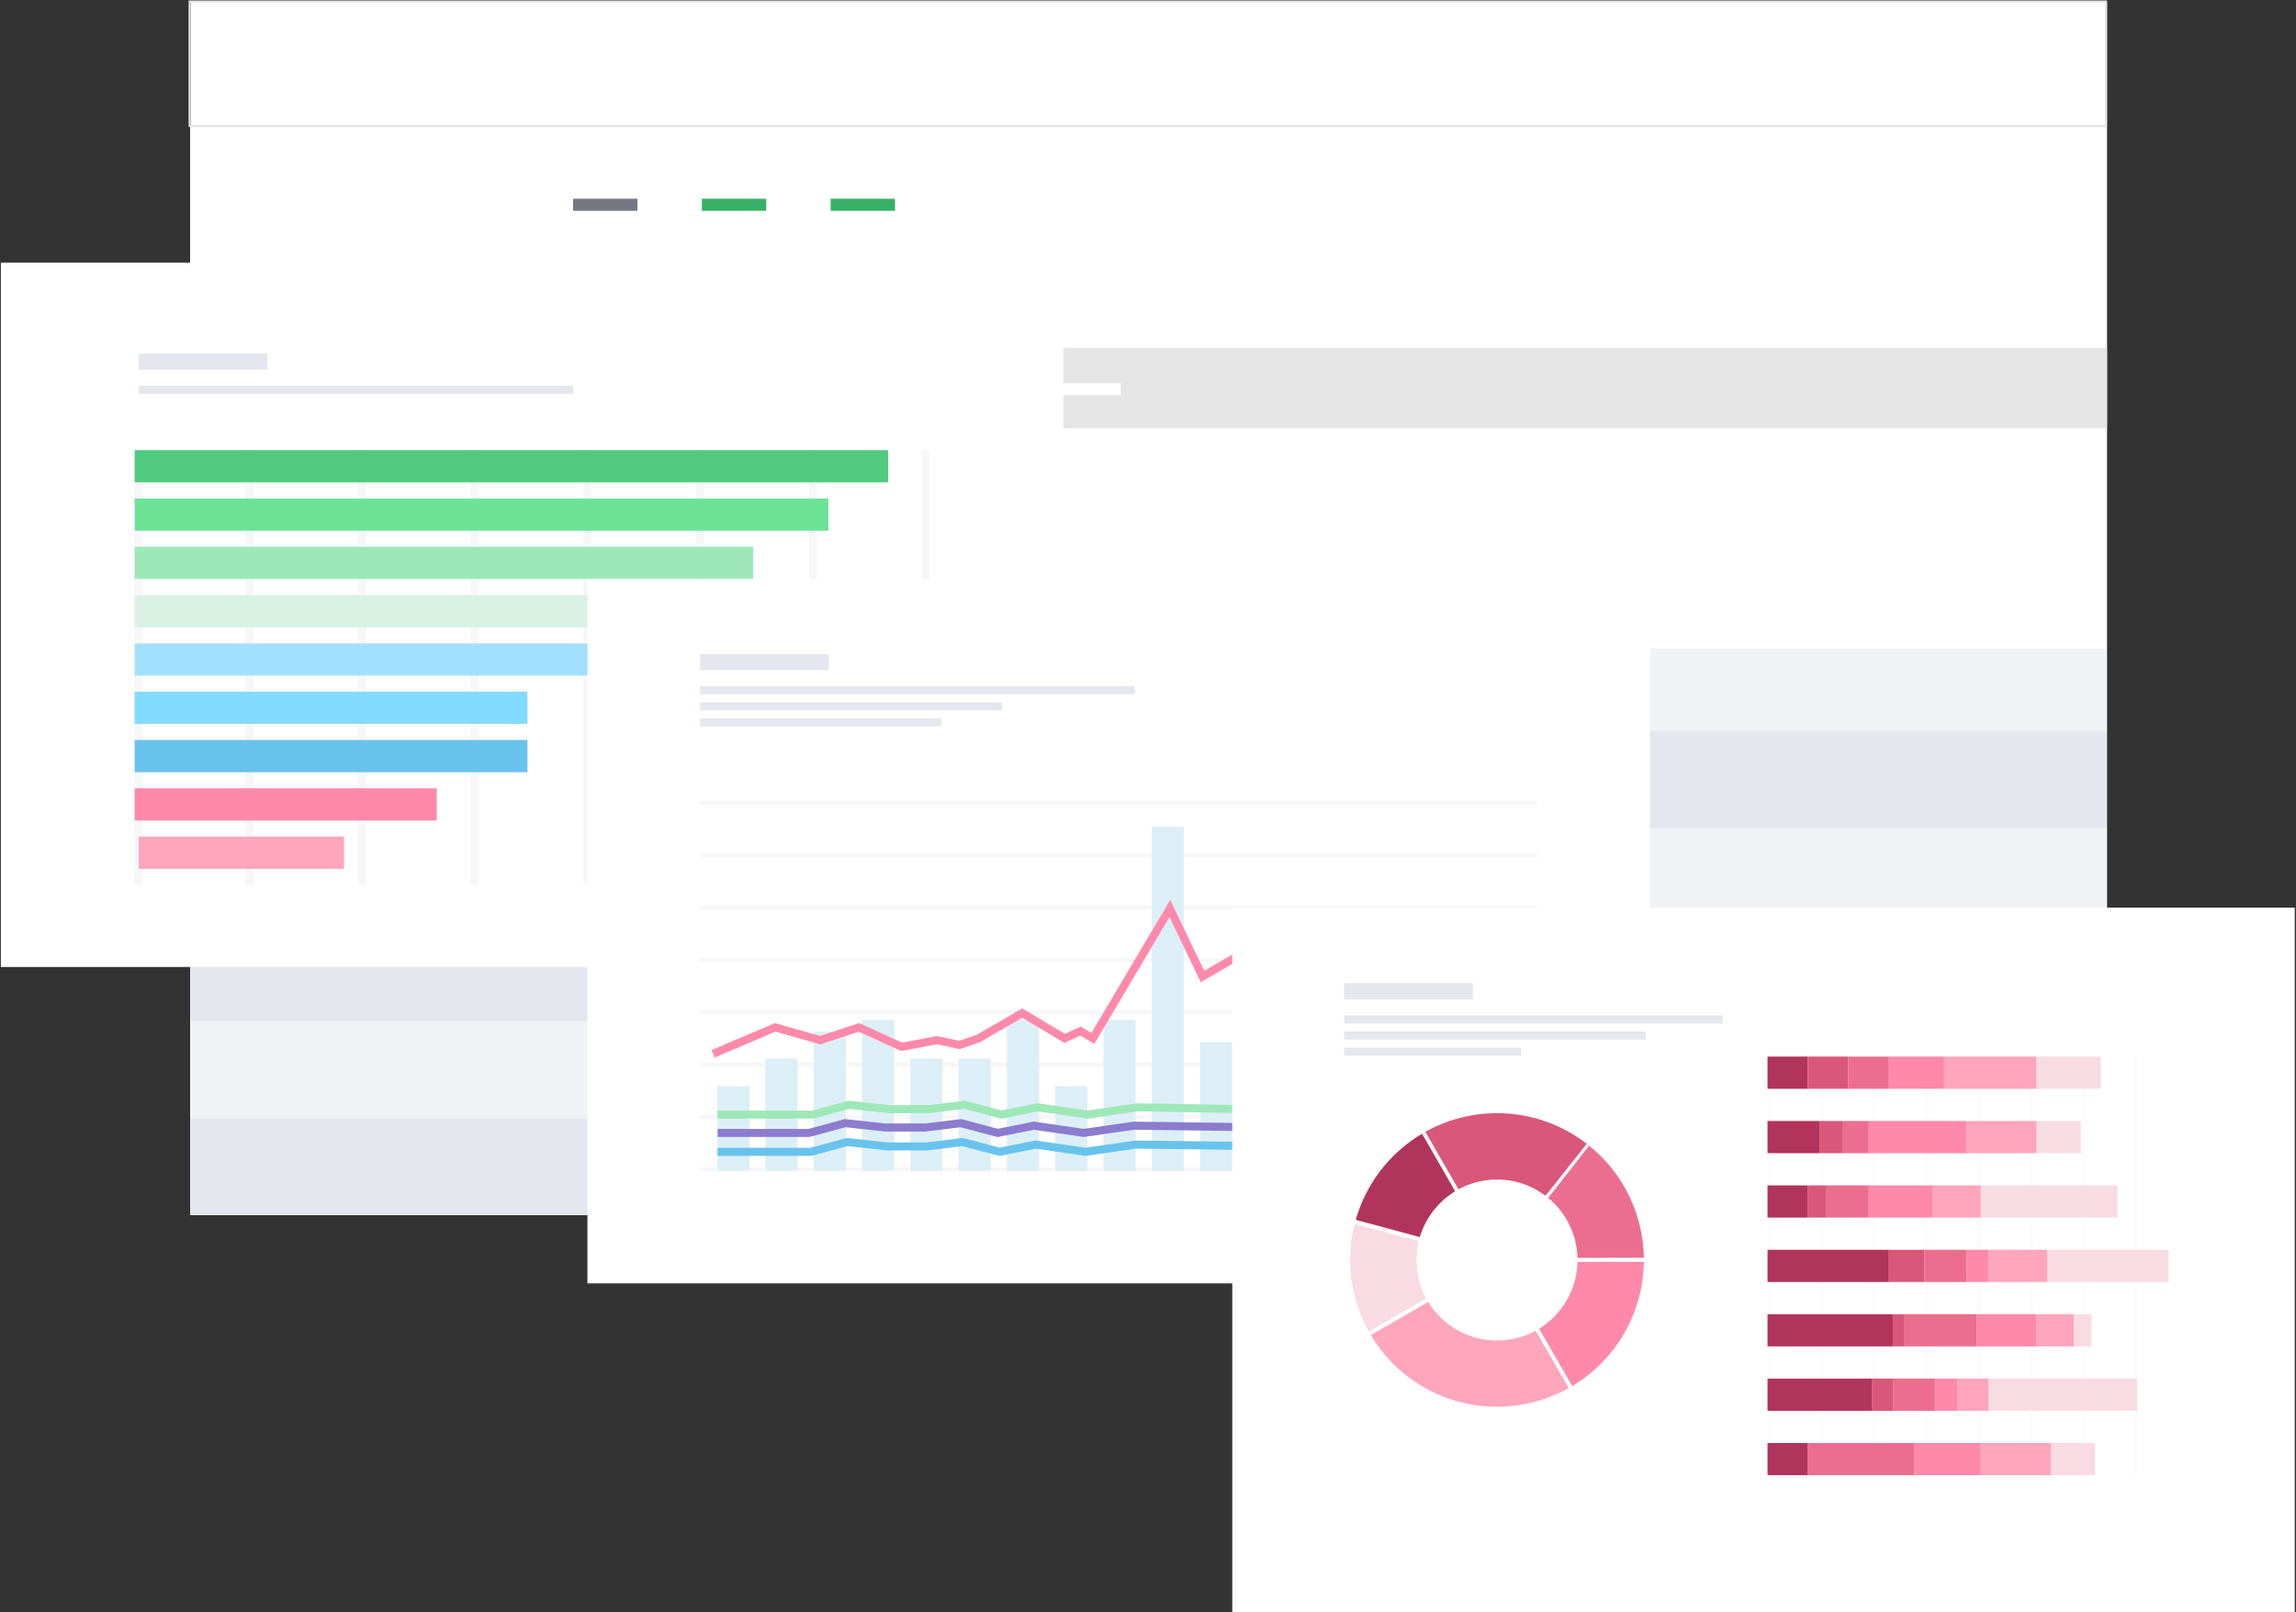 <?xml version="1.0" encoding="UTF-8"?>
<svg width="1141px" height="801px" viewBox="0 0 1141 801" version="1.1" xmlns="http://www.w3.org/2000/svg" xmlns:xlink="http://www.w3.org/1999/xlink">
    <rect x="0" y="0" width="1141" height="801" fill="#333333" stroke="none"/>
    <title>abstraction-faster-exploration-c005d567495581108190d860676581b3</title>
    <defs>
        <path d="M74,0 C74,12.99 70.58,25.751 64.085,37 C57.591,48.249 48.249,57.591 37,64.086 L0,0 L74,0 Z" id="path-1"></path>
        <path d="M101.093,64.077 C92.678,68.938 83.388,72.094 73.754,73.365 C64.12,74.635 54.329,73.996 44.942,71.483 C35.555,68.97 26.754,64.633 19.043,58.719 C11.332,52.805 4.861,45.43 0,37.015 L64.078,-1.13686838e-13 L101.093,64.077 Z" id="path-3"></path>
        <path d="M9.933,56.149 C5.07,47.735 1.912,38.446 0.638,28.812 C-0.635,19.178 0.002,9.388 2.513,-1.13686838e-13 L74.001,19.117 L9.933,56.149 Z" id="path-5"></path>
        <path d="M0,44.866 C5.116,25.919 17.55,9.78 34.565,1.13686838e-13 L71.442,64.157 L0,44.866 Z" id="path-7"></path>
        <path d="M0,9.912 C12.865,2.486 27.667,-0.897 42.48,0.203 C57.293,1.304 71.433,6.837 83.059,16.083 L36.998,74 L0,9.912 Z" id="path-9"></path>
        <path d="M45.606,0 C54.429,6.905 61.568,15.722 66.487,25.788 C71.405,35.853 73.974,46.904 73.999,58.107 L0,58.276 L45.606,0 Z" id="path-11"></path>
    </defs>
    <g id="Page-2" stroke="none" stroke-width="1" fill="none" fill-rule="evenodd">
        <g id="abstraction-faster-exploration-c005d567495581108190d860676581b3" transform="translate(0.423, 0.725)">
            <polygon id="Path" fill="#FFFFFF" fill-rule="nonzero" points="1046.675 0 94.312 0 94.312 602.957 1046.675 602.957"></polygon>
            <rect id="Rectangle" fill="#FFFFFF" fill-rule="nonzero" x="94.053" y="61.842" width="952.361" height="259.735"></rect>
            <rect id="Rectangle" fill="#E5E5E5" fill-rule="nonzero" x="94.312" y="172.069" width="952.361" height="40"></rect>
            <rect id="Rectangle" fill="#757782" fill-rule="nonzero" x="284.357" y="98.03" width="32" height="6"></rect>
            <rect id="Rectangle" fill="#37B067" fill-rule="nonzero" x="348.357" y="98.03" width="32" height="6"></rect>
            <rect id="Rectangle" fill="#37B067" fill-rule="nonzero" x="412.357" y="98.03" width="32" height="6"></rect>
            <rect id="Rectangle" fill="#FFFFFF" fill-rule="nonzero" x="172.28" y="96.03" width="48.077" height="8"></rect>
            <rect id="Rectangle" fill="#D9577A" fill-rule="nonzero" x="220.18" y="281.679" width="32" height="6"></rect>
            <rect id="Rectangle" fill="#FFFFFF" fill-rule="nonzero" x="284.18" y="281.679" width="54" height="6"></rect>
            <rect id="Rectangle" fill="#D9577A" fill-rule="nonzero" x="220.18" y="235.679" width="32" height="6"></rect>
            <rect id="Rectangle" fill="#FFFFFF" fill-rule="nonzero" x="284.18" y="235.679" width="128" height="6"></rect>
            <rect id="Rectangle" fill="#FFFFFF" fill-rule="nonzero" x="500.53" y="189.679" width="56" height="6"></rect>
            <rect id="Rectangle" fill="#D9577A" fill-rule="nonzero" x="284.53" y="189.679" width="24" height="6"></rect>
            <rect id="Rectangle" fill="#FFFFFF" fill-rule="nonzero" x="340.53" y="189.679" width="72" height="6"></rect>
            <rect id="Rectangle" fill="#D9577A" fill-rule="nonzero" x="444.53" y="189.679" width="24" height="6"></rect>
            <rect id="Rectangle" fill="#D9577A" fill-rule="nonzero" x="220.18" y="143.679" width="32" height="6"></rect>
            <rect id="Rectangle" fill="#FFFFFF" fill-rule="nonzero" x="276.18" y="143.679" width="56" height="6"></rect>
            <rect id="Rectangle" fill="#FFFFFF" fill-rule="nonzero" x="404.18" y="143.679" width="64" height="6"></rect>
            <rect id="Rectangle" fill="#D9577A" fill-rule="nonzero" x="356.18" y="143.679" width="24" height="6"></rect>
            <rect id="Rectangle" fill="#F1F2F5" fill-rule="nonzero" x="94.052" y="321.577" width="952.362" height="281.38"></rect>
            <rect id="Rectangle" fill="#E4E7ED" fill-rule="nonzero" x="94.053" y="362.577" width="952.362" height="48"></rect>
            <rect id="Rectangle" fill="#E4E7ED" fill-rule="nonzero" x="94.053" y="458.577" width="952.362" height="48"></rect>
            <rect id="Rectangle" fill="#E4E7ED" fill-rule="nonzero" x="94.053" y="554.957" width="952.362" height="48"></rect>
            <rect id="Rectangle" stroke="#E5E5E5" fill-rule="nonzero" x="93.794" y="0" width="952.362" height="61.842"></rect>
            <g id="Group" transform="translate(0, 129.75)">
                <rect id="Rectangle" fill="#FFFFFF" fill-rule="nonzero" transform="translate(264, 175) scale(-1, 1) translate(-264, -175) " x="0" y="5.68434189e-14" width="528" height="350"></rect>
                <rect id="Rectangle" fill="#E4E7ED" fill-rule="nonzero" x="68.5" y="45.218" width="64" height="8"></rect>
                <rect id="Rectangle" fill="#E4E7ED" fill-rule="nonzero" x="68.5" y="61.219" width="216" height="4"></rect>
                <line x1="68.5" y1="93.219" x2="68.5" y2="309.219" id="Path" stroke="#F7F7F9" stroke-width="4"></line>
                <line x1="123.5" y1="93.219" x2="123.5" y2="309.219" id="Path" stroke="#F7F7F9" stroke-width="4"></line>
                <line x1="179.5" y1="93.219" x2="179.5" y2="309.219" id="Path" stroke="#F7F7F9" stroke-width="4"></line>
                <line x1="235.5" y1="93.219" x2="235.5" y2="309.219" id="Path" stroke="#F7F7F9" stroke-width="4"></line>
                <line x1="68.5" y1="93.219" x2="68.5" y2="309.219" id="Path" stroke="#F7F7F9" stroke-width="4"></line>
                <line x1="123.5" y1="93.219" x2="123.5" y2="309.219" id="Path" stroke="#F7F7F9" stroke-width="4"></line>
                <line x1="179.5" y1="93.219" x2="179.5" y2="309.219" id="Path" stroke="#F7F7F9" stroke-width="4"></line>
                <line x1="235.5" y1="93.219" x2="235.5" y2="309.219" id="Path" stroke="#F7F7F9" stroke-width="4"></line>
                <line x1="291.5" y1="93.219" x2="291.5" y2="309.219" id="Path" stroke="#F7F7F9" stroke-width="4"></line>
                <line x1="347.5" y1="93.219" x2="347.5" y2="309.219" id="Path" stroke="#F7F7F9" stroke-width="4"></line>
                <line x1="403.5" y1="93.219" x2="403.5" y2="309.219" id="Path" stroke="#F7F7F9" stroke-width="4"></line>
                <line x1="459.5" y1="93.219" x2="459.5" y2="309.219" id="Path" stroke="#F7F7F9" stroke-width="4"></line>
                <rect id="Rectangle" fill="#51CB80" fill-rule="nonzero" x="66.499" y="93.219" width="374.441" height="16"></rect>
                <rect id="Rectangle" fill="#6CE397" fill-rule="nonzero" x="66.499" y="117.219" width="344.757" height="16"></rect>
                <rect id="Rectangle" fill="#9EE8B8" fill-rule="nonzero" x="66.499" y="141.219" width="307.398" height="16"></rect>
                <rect id="Rectangle" fill="#D9F2E4" fill-rule="nonzero" x="66.499" y="165.219" width="265.053" height="16"></rect>
                <rect id="Rectangle" fill="#A3E0FF" fill-rule="nonzero" x="66.499" y="189.219" width="239.64" height="16"></rect>
                <rect id="Rectangle" fill="#83DBFF" fill-rule="nonzero" x="66.499" y="213.219" width="195.191" height="16"></rect>
                <rect id="Rectangle" fill="#68C3EC" fill-rule="nonzero" x="66.499" y="237.219" width="195.191" height="16"></rect>
                <rect id="Rectangle" fill="#FF89AB" fill-rule="nonzero" x="66.499" y="261.219" width="150.117" height="16"></rect>
                <rect id="Rectangle" fill="#FFA5BC" fill-rule="nonzero" x="68.5" y="285.219" width="102.036" height="16"></rect>
                <g transform="translate(291.5, 157.219)">
                    <rect id="Rectangle" fill="#FFFFFF" fill-rule="nonzero" transform="translate(264, 175) scale(-1, 1) translate(-264, -175) " x="0" y="5.68434189e-14" width="528" height="350"></rect>
                    <rect id="Rectangle" fill="#F7F7F9" fill-rule="nonzero" x="56" y="110.312" width="416" height="2"></rect>
                    <rect id="Rectangle" fill="#F7F7F9" fill-rule="nonzero" x="56" y="136.312" width="416" height="2"></rect>
                    <rect id="Rectangle" fill="#F7F7F9" fill-rule="nonzero" x="56" y="162.312" width="416" height="2"></rect>
                    <rect id="Rectangle" fill="#F7F7F9" fill-rule="nonzero" x="56" y="188.312" width="416" height="2"></rect>
                    <rect id="Rectangle" fill="#F7F7F9" fill-rule="nonzero" x="56" y="214.312" width="416" height="2"></rect>
                    <rect id="Rectangle" fill="#F7F7F9" fill-rule="nonzero" x="56" y="240.312" width="416" height="2"></rect>
                    <rect id="Rectangle" fill="#F7F7F9" fill-rule="nonzero" x="56" y="266.312" width="416" height="2"></rect>
                    <rect id="Rectangle" fill="#F7F7F9" fill-rule="nonzero" x="56" y="292.312" width="416" height="2"></rect>
                    <rect id="Rectangle" fill="#DCEFF6" fill-rule="nonzero" x="64.637" y="251.989" width="16" height="42"></rect>
                    <rect id="Rectangle" fill="#DCEFF6" fill-rule="nonzero" x="88.45" y="238.267" width="16" height="55.722"></rect>
                    <rect id="Rectangle" fill="#DCEFF6" fill-rule="nonzero" x="112.45" y="224.827" width="16" height="69.162"></rect>
                    <rect id="Rectangle" fill="#DCEFF6" fill-rule="nonzero" x="136.45" y="219.067" width="16" height="74.922"></rect>
                    <rect id="Rectangle" fill="#DCEFF6" fill-rule="nonzero" x="160.45" y="238.267" width="16" height="55.722"></rect>
                    <rect id="Rectangle" fill="#DCEFF6" fill-rule="nonzero" x="184.45" y="238.267" width="16" height="55.722"></rect>
                    <rect id="Rectangle" fill="#DCEFF6" fill-rule="nonzero" x="208.45" y="219.067" width="16" height="74.922"></rect>
                    <rect id="Rectangle" fill="#DCEFF6" fill-rule="nonzero" x="232.45" y="251.989" width="16" height="42"></rect>
                    <rect id="Rectangle" fill="#DCEFF6" fill-rule="nonzero" x="256.45" y="219.067" width="16" height="74.922"></rect>
                    <rect id="Rectangle" fill="#DCEFF6" fill-rule="nonzero" x="280.45" y="123.142" width="16" height="170.847"></rect>
                    <rect id="Rectangle" fill="#DCEFF6" fill-rule="nonzero" x="304.45" y="230.144" width="16" height="63.845"></rect>
                    <rect id="Rectangle" fill="#DCEFF6" fill-rule="nonzero" x="328.451" y="238.267" width="16" height="55.722"></rect>
                    <rect id="Rectangle" fill="#DCEFF6" fill-rule="nonzero" x="352.451" y="198.124" width="16" height="95.864"></rect>
                    <rect id="Rectangle" fill="#DCEFF6" fill-rule="nonzero" x="376.451" y="230.144" width="16" height="63.845"></rect>
                    <rect id="Rectangle" fill="#DCEFF6" fill-rule="nonzero" x="400.451" y="238.267" width="16" height="55.722"></rect>
                    <rect id="Rectangle" fill="#DCEFF6" fill-rule="nonzero" x="424.451" y="224.827" width="16" height="69.162"></rect>
                    <rect id="Rectangle" fill="#DCEFF6" fill-rule="nonzero" x="448.451" y="198.124" width="16" height="95.864"></rect>
                    <polyline id="Path" stroke="#FF89AB" stroke-width="4" points="62.45 235.936 93.283 222.781 115.721 229.148 134.947 222.781 156.161 232.463 173.755 229.148 184.926 231.542 194.355 228.268 216.107 215.682 237.153 228.268 245.032 224.652 251.196 228.268 289.45 163.714 305.65 197.533 320.337 188.994 336.588 197.533 355.558 188.994 382.05 211.104 396.5 201.036 414.563 188.994 430.078 211.104 470.585 275.6"></polyline>
                    <polyline id="Path" stroke="#9EE8B8" stroke-width="4" points="64.61 266.117 78.931 266.117 112.15 266.117 130.015 261.249 149.962 263.425 169.909 263.425 187.499 261.249 205.814 266.117 223.766 262.518 248.583 266.117 273.513 262.518 325.304 263.425 358.091 253.256 384.751 266.117 416.478 266.117 457.128 266.117 471.192 276.258"></polyline>
                    <polyline id="Path" stroke="#8B7CCE" stroke-width="4" points="64.676 275.244 79.559 275.244 110.202 275.244 128.067 270.376 148.014 272.552 167.961 272.552 185.55 270.376 203.865 275.244 221.817 271.645 246.635 275.244 271.564 271.645 327.793 272.366 356.326 263.405 382.803 275.244 427.303 275.244 452.535 272.366 471.85 276.561"></polyline>
                    <polyline id="Path" stroke="#68C3EC" stroke-width="4" points="64.676 284.627 78.304 284.627 111.123 284.627 128.988 279.759 148.935 281.935 168.881 281.935 186.471 279.759 204.786 284.627 222.738 281.028 247.555 284.627 272.485 281.028 328.714 281.749 357.247 272.788 383.724 284.627 435.381 284.627 453.307 277.756 472.406 276.663"></polyline>
                    <rect id="Rectangle" fill="#E4E7ED" fill-rule="nonzero" x="56" y="37.254" width="64" height="8"></rect>
                    <rect id="Rectangle" fill="#E4E7ED" fill-rule="nonzero" x="56" y="53.254" width="216" height="4"></rect>
                    <rect id="Rectangle" fill="#E4E7ED" fill-rule="nonzero" x="56" y="61.254" width="150" height="4"></rect>
                    <rect id="Rectangle" fill="#E4E7ED" fill-rule="nonzero" x="56" y="69.254" width="120" height="4"></rect>
                </g>
            </g>
            <g id="Group" transform="translate(611.955, 450.281)">
                <rect id="Rectangle" fill="#FFFFFF" fill-rule="nonzero" transform="translate(264, 175) scale(-1, 1) translate(-264, -175) " x="0" y="0" width="528" height="350"></rect>
                <rect id="Rectangle" fill="#E4E7ED" fill-rule="nonzero" x="55.56" y="37.533" width="64" height="8"></rect>
                <rect id="Rectangle" fill="#E4E7ED" fill-rule="nonzero" x="55.56" y="53.533" width="188" height="4"></rect>
                <rect id="Rectangle" fill="#E4E7ED" fill-rule="nonzero" x="55.56" y="61.533" width="150" height="4"></rect>
                <rect id="Rectangle" fill="#E4E7ED" fill-rule="nonzero" x="55.56" y="69.533" width="88" height="4"></rect>
                <rect id="Rectangle" fill="#F7F7F9" fill-rule="nonzero" opacity="0.4" x="265.995" y="74" width="2" height="208"></rect>
                <rect id="Rectangle" fill="#F7F7F9" fill-rule="nonzero" opacity="0.4" x="291.995" y="74" width="2" height="208"></rect>
                <rect id="Rectangle" fill="#F7F7F9" fill-rule="nonzero" opacity="0.4" x="317.995" y="74" width="2" height="208"></rect>
                <rect id="Rectangle" fill="#F7F7F9" fill-rule="nonzero" opacity="0.4" x="343.995" y="74" width="2" height="208"></rect>
                <rect id="Rectangle" fill="#F7F7F9" fill-rule="nonzero" opacity="0.4" x="370" y="74" width="2" height="208"></rect>
                <rect id="Rectangle" fill="#F7F7F9" fill-rule="nonzero" opacity="0.4" x="396" y="74" width="2" height="208"></rect>
                <rect id="Rectangle" fill="#F7F7F9" fill-rule="nonzero" opacity="0.4" x="422" y="74" width="2" height="208"></rect>
                <rect id="Rectangle" fill="#F7F7F9" fill-rule="nonzero" opacity="0.4" x="448" y="74" width="2" height="208"></rect>
                <rect id="Rectangle" fill="#B1345C" fill-rule="nonzero" x="265.995" y="74" width="20" height="16"></rect>
                <rect id="Rectangle" fill="#D9577A" fill-rule="nonzero" x="285.995" y="74" width="20" height="16"></rect>
                <rect id="Rectangle" fill="#D9577A" fill-rule="nonzero" x="291.996" y="106" width="11.553" height="16"></rect>
                <rect id="Rectangle" fill="#D9577A" fill-rule="nonzero" x="285.995" y="138" width="9.33" height="16"></rect>
                <rect id="Rectangle" fill="#D9577A" fill-rule="nonzero" x="326.307" y="170" width="17.688" height="16"></rect>
                <rect id="Rectangle" fill="#D9577A" fill-rule="nonzero" x="317.995" y="234" width="10.319" height="16"></rect>
                <polygon id="Path" fill="#FF89AB" fill-rule="nonzero" points="326.307 74 354.006 74 354.006 90 326.307 90"></polygon>
                <polygon id="Path" fill="#FF89AB" fill-rule="nonzero" points="316.307 106 364.88 106 364.88 122 316.307 122"></polygon>
                <polygon id="Path" fill="#FF89AB" fill-rule="nonzero" points="338.826 266 371.96 266 371.96 282 338.826 282"></polygon>
                <polygon id="Path" fill="#FF89AB" fill-rule="nonzero" points="316.307 138 348.208 138 348.208 154 316.307 154"></polygon>
                <polygon id="Path" fill="#FF89AB" fill-rule="nonzero" points="364.88 170 375.96 170 375.96 186 364.88 186"></polygon>
                <polygon id="Path" fill="#FF89AB" fill-rule="nonzero" points="349.199 234 360.278 234 360.278 250 349.199 250"></polygon>
                <polygon id="Path" fill="#EB6E90" fill-rule="nonzero" points="306.006 74 326.307 74 326.307 90 306.006 90"></polygon>
                <polygon id="Path" fill="#EB6E90" fill-rule="nonzero" points="303.549 106 316.307 106 316.307 122 303.549 122"></polygon>
                <polygon id="Path" fill="#EB6E90" fill-rule="nonzero" points="285.995 266 338.826 266 338.826 282 285.995 282"></polygon>
                <polygon id="Path" fill="#EB6E90" fill-rule="nonzero" points="295.325 138 316.307 138 316.307 154 295.325 154"></polygon>
                <polygon id="Path" fill="#EB6E90" fill-rule="nonzero" points="343.995 170 364.88 170 364.88 186 343.995 186"></polygon>
                <polygon id="Path" fill="#EB6E90" fill-rule="nonzero" points="328.314 234 349.199 234 349.199 250 328.314 250"></polygon>
                <polygon id="Path" fill="#FFA5BC" fill-rule="nonzero" points="353.649 74 399.65 74 399.65 90 353.649 90"></polygon>
                <polygon id="Path" fill="#FFA5BC" fill-rule="nonzero" points="364.88 106 399.66 106 399.66 122 364.88 122"></polygon>
                <polygon id="Path" fill="#FFA5BC" fill-rule="nonzero" points="371.96 266 406.74 266 406.74 282 371.96 282"></polygon>
                <polygon id="Path" fill="#FFA5BC" fill-rule="nonzero" points="348.208 138 371.99 138 371.99 154 348.208 154"></polygon>
                <polygon id="Path" fill="#FFA5BC" fill-rule="nonzero" points="375.96 170 405.13 170 405.13 186 375.96 186"></polygon>
                <polygon id="Path" fill="#FFA5BC" fill-rule="nonzero" points="360.277 234 375.96 234 375.96 250 360.277 250"></polygon>
                <polygon id="Path" fill="#F9DCE3" fill-rule="nonzero" points="399.66 74 431.66 74 431.66 90 399.66 90"></polygon>
                <polygon id="Path" fill="#F9DCE3" fill-rule="nonzero" points="399.66 106 421.66 106 421.66 122 399.66 122"></polygon>
                <polygon id="Path" fill="#F9DCE3" fill-rule="nonzero" points="406.74 266 428.74 266 428.74 282 406.74 282"></polygon>
                <rect id="Rectangle" fill="#D9577A" fill-rule="nonzero" x="328.235" y="202" width="5.873" height="16"></rect>
                <polygon id="Path" fill="#FF89AB" fill-rule="nonzero" points="369.99 202 399.65 202 399.65 218 369.99 218"></polygon>
                <polygon id="Path" fill="#EB6E90" fill-rule="nonzero" points="334.108 202 369.99 202 369.99 218 334.108 218"></polygon>
                <polygon id="Path" fill="#FFA5BC" fill-rule="nonzero" points="399.66 202 418.29 202 418.29 218 399.66 218"></polygon>
                <polygon id="Path" fill="#F9DCE3" fill-rule="nonzero" points="418.29 202 427.07 202 427.07 218 418.29 218"></polygon>
                <polygon id="Path" fill="#F9DCE3" fill-rule="nonzero" points="371.99 138 439.86 138 439.86 154 371.99 154"></polygon>
                <polygon id="Path" fill="#F9DCE3" fill-rule="nonzero" points="405.13 170 465.32 170 465.32 186 405.13 186"></polygon>
                <polygon id="Path" fill="#F9DCE3" fill-rule="nonzero" points="375.96 234 449.64 234 449.64 250 375.96 250"></polygon>
                <polygon id="Path" fill="#B1345C" fill-rule="nonzero" points="265.995 106 291.995 106 291.995 122 265.995 122"></polygon>
                <polygon id="Path" fill="#B1345C" fill-rule="nonzero" points="265.995 138 285.995 138 285.995 154 265.995 154"></polygon>
                <polygon id="Path" fill="#B1345C" fill-rule="nonzero" points="265.995 170 326.308 170 326.308 186 265.995 186"></polygon>
                <polygon id="Path" fill="#B1345C" fill-rule="nonzero" points="265.995 234 317.995 234 317.995 250 265.995 250"></polygon>
                <polygon id="Path" fill="#B1345C" fill-rule="nonzero" points="265.995 202 328.235 202 328.235 218 265.995 218"></polygon>
                <polygon id="Path" fill="#B1345C" fill-rule="nonzero" points="265.995 266 285.995 266 285.995 282 265.995 282"></polygon>
                <g id="Clipped" transform="translate(131.56, 175)">
                    <mask id="mask-2" fill="white">
                        <use xlink:href="#path-1"></use>
                    </mask>
                    <g id="Path"></g>
                    <path d="M74,0 C74,12.99 70.58,25.751 64.085,37 C57.591,48.249 48.249,57.591 37,64.086 L0,0 L74,0 Z" id="Path" stroke="#FFFFFF" stroke-width="2" fill="#FF89AB" fill-rule="nonzero" mask="url(#mask-2)"></path>
                </g>
                <g id="Clipped" transform="translate(67.482, 175)">
                    <mask id="mask-4" fill="white">
                        <use xlink:href="#path-3"></use>
                    </mask>
                    <g id="Path"></g>
                    <path d="M101.093,64.077 C92.678,68.938 83.388,72.094 73.754,73.365 C64.12,74.635 54.329,73.996 44.942,71.483 C35.555,68.97 26.754,64.633 19.043,58.719 C11.332,52.805 4.861,45.43 0,37.015 L64.078,-1.13686838e-13 L101.093,64.077 Z" id="Path" stroke="#FFFFFF" stroke-width="2" fill="#FFA5BC" fill-rule="nonzero" mask="url(#mask-4)"></path>
                </g>
                <g id="Clipped" transform="translate(57.559, 155.883)">
                    <mask id="mask-6" fill="white">
                        <use xlink:href="#path-5"></use>
                    </mask>
                    <g id="Path"></g>
                    <path d="M9.933,56.149 C5.07,47.735 1.912,38.446 0.638,28.812 C-0.635,19.178 0.002,9.388 2.513,-1.13686838e-13 L74.001,19.117 L9.933,56.149 Z" id="Path" stroke="#FFFFFF" stroke-width="2" fill="#F9DCE3" fill-rule="nonzero" mask="url(#mask-6)"></path>
                </g>
                <g id="Clipped" transform="translate(60.118, 110.941)">
                    <mask id="mask-8" fill="white">
                        <use xlink:href="#path-7"></use>
                    </mask>
                    <g id="Path"></g>
                    <path d="M0,44.866 C5.116,25.919 17.55,9.78 34.565,1.13686838e-13 L71.442,64.157 L0,44.866 Z" id="Path" stroke="#FFFFFF" stroke-width="2" fill="#B1345C" fill-rule="nonzero" mask="url(#mask-8)"></path>
                </g>
                <g id="Clipped" transform="translate(94.562, 101.098)">
                    <mask id="mask-10" fill="white">
                        <use xlink:href="#path-9"></use>
                    </mask>
                    <g id="Path"></g>
                    <path d="M0,9.912 C12.865,2.486 27.667,-0.897 42.48,0.203 C57.293,1.304 71.433,6.837 83.059,16.083 L36.998,74 L0,9.912 Z" id="Path" stroke="#FFFFFF" stroke-width="2" fill="#D9577A" fill-rule="nonzero" mask="url(#mask-10)"></path>
                </g>
                <g id="Clipped" transform="translate(131.56, 116.822)">
                    <mask id="mask-12" fill="white">
                        <use xlink:href="#path-11"></use>
                    </mask>
                    <g id="Path"></g>
                    <path d="M45.606,0 C54.429,6.905 61.568,15.722 66.487,25.788 C71.405,35.853 73.974,46.904 73.999,58.107 L0,58.276 L45.606,0 Z" id="Path" stroke="#FFFFFF" stroke-width="2" fill="#EB6E90" fill-rule="nonzero" mask="url(#mask-12)"></path>
                </g>
                <circle id="Oval" fill="#FFFFFF" fill-rule="nonzero" cx="131.56" cy="175.098" r="40"></circle>
            </g>
        </g>
    </g>
</svg>